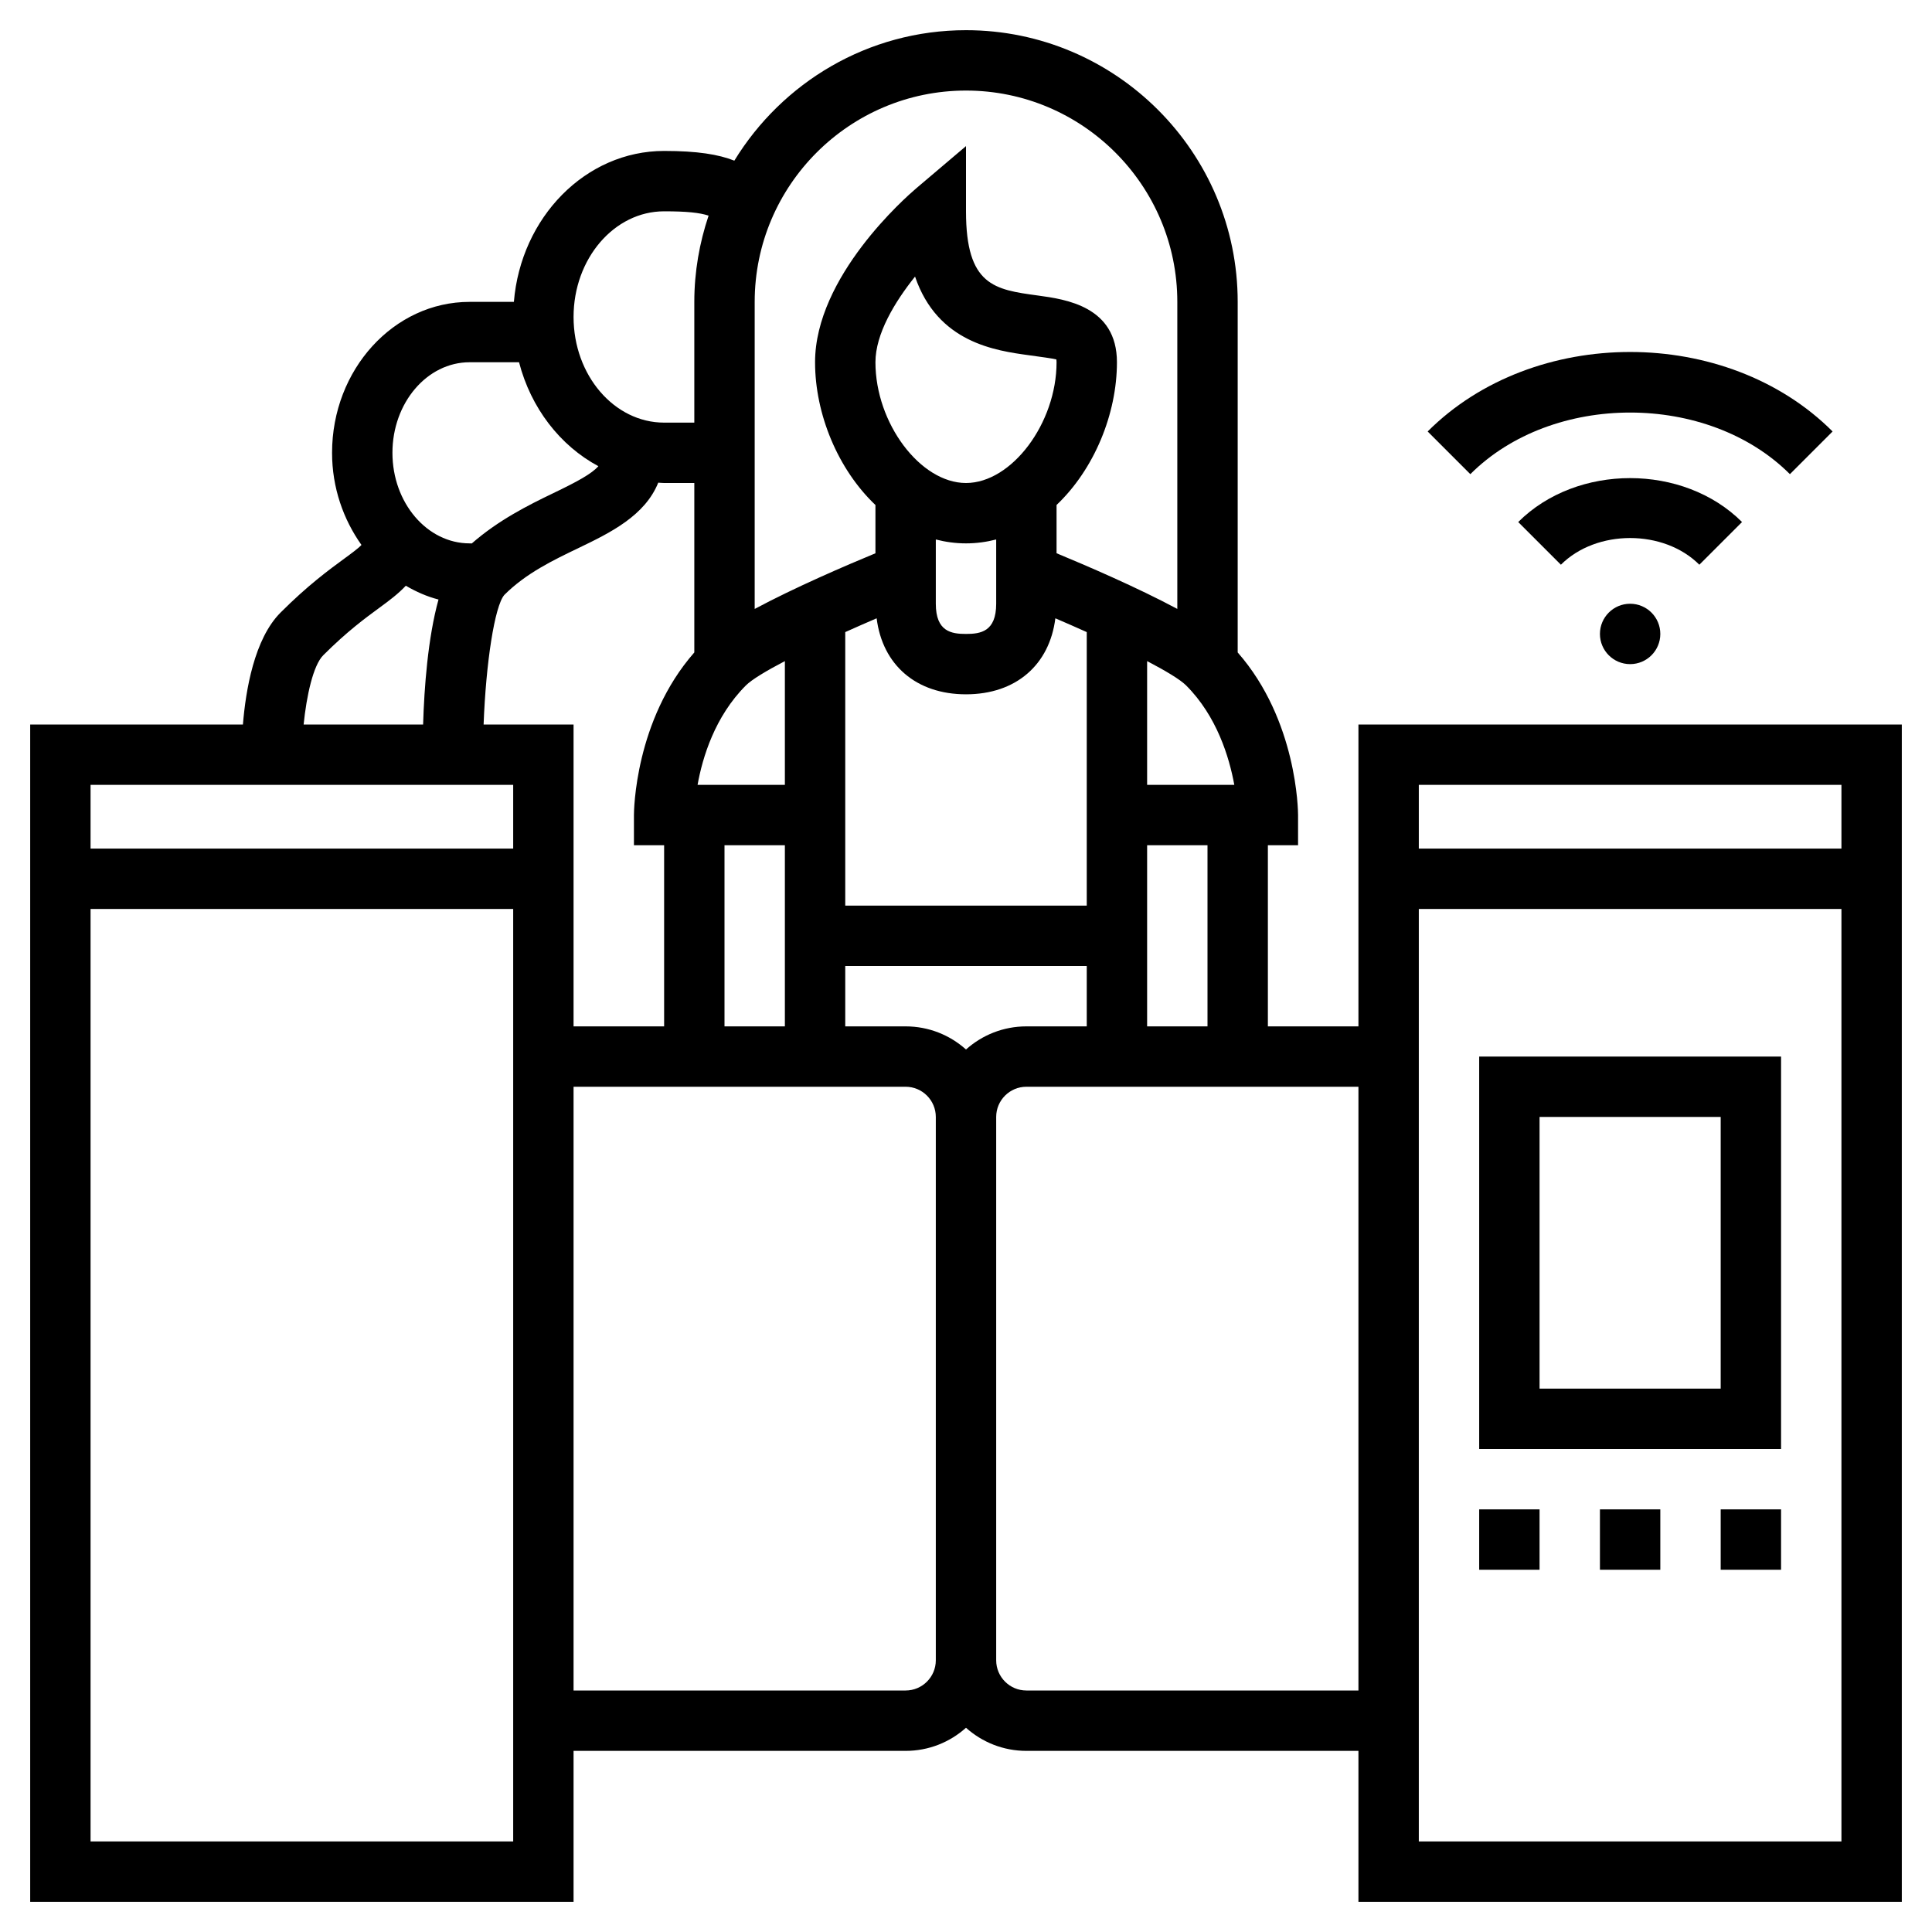 <svg id="_x33_0_A_seat" enable-background="new 0 0 64 64" height="512" viewBox="0 0 64 64" width="512" xmlns="http://www.w3.org/2000/svg"><path d="m45 24v10h-3v-6h1v-1c0-.133-.029-3.142-2-5.387v-11.613c0-4.962-4.038-9-9-9-3.248 0-6.091 1.735-7.674 4.322-.524-.207-1.223-.322-2.326-.322-2.603 0-4.746 2.201-4.977 5h-1.467c-2.513 0-4.556 2.243-4.556 5 0 1.154.373 2.205.974 3.052-.09.101-.346.29-.565.45-.513.376-1.217.891-2.116 1.791-.873.873-1.154 2.58-1.246 3.707h-7.047v39h18v-5h11c.768 0 1.469-.29 2-.766.531.476 1.232.766 2 .766h11v5h18v-39zm16 2v2.111h-14v-2.111zm-21 8h-2v-2-1-3h2zm-14-2v2h-2v-6h2v3zm-9.98-8c.076-2.038.365-3.923.687-4.293.717-.717 1.609-1.146 2.472-1.56 1.044-.502 2.186-1.065 2.626-2.158.065.003.129.011.195.011h1v5.613c-1.971 2.245-2 5.254-2 5.387v1h1v6h-3v-10zm9.98 2h-2.892c.163-.911.573-2.267 1.599-3.293.197-.197.674-.483 1.293-.807zm2-5.061c.347-.156.697-.31 1.04-.457.193 1.542 1.306 2.518 2.96 2.518s2.767-.976 2.96-2.518c.343.147.693.301 1.04.457v9.061h-8zm4-4.939c-1.514 0-3-1.981-3-4 0-.936.634-1.991 1.312-2.838.748 2.193 2.661 2.454 3.798 2.609.321.044.807.11.882.135 0 0 .008.027.008.094 0 2.019-1.486 4-3 4zm0 2c.347 0 .68-.047 1-.129v2.129c0 .923-.516 1-1 1s-1-.077-1-1v-2.129c.32.082.653.129 1 .129zm7.293 4.707c1.017 1.017 1.428 2.378 1.595 3.293h-2.888v-4.1c.619.324 1.096.61 1.293.807zm-7.293-19.707c3.86 0 7 3.14 7 7v10.171c-1.337-.716-3.03-1.442-4-1.844v-1.599c1.245-1.182 2-3.013 2-4.729 0-1.853-1.704-2.085-2.62-2.21-1.433-.195-2.38-.325-2.38-2.789v-2.16l-1.647 1.397c-.343.292-3.353 2.927-3.353 5.763 0 1.716.755 3.547 2 4.729v1.599c-.97.401-2.663 1.128-4 1.844v-10.172c0-3.86 3.14-7 7-7zm-10 4c.746 0 1.17.044 1.473.143-.302.899-.473 1.858-.473 2.857v4h-1c-1.654 0-3-1.57-3-3.5s1.346-3.5 3-3.5zm-6.444 5h1.638c.392 1.516 1.36 2.764 2.628 3.443-.224.252-.682.504-1.509.901-.815.392-1.801.886-2.684 1.658l-.073-.002c-1.41 0-2.556-1.346-2.556-3s1.146-3 2.556-3zm-4.849 9.707c.791-.791 1.397-1.234 1.884-1.591.309-.226.607-.45.852-.713.34.198.699.359 1.083.457-.351 1.267-.473 2.912-.51 4.14h-3.958c.096-.946.316-1.96.649-2.293zm6.293 4.293v2.111h-14v-2.111zm0 35h-14v-30.889h14v3.889 24zm14-6c0 .551-.449 1-1 1h-11v-20h11c.551 0 1 .449 1 1zm-1-21h-2v-2h8v2h-2c-.768 0-1.469.29-2 .766-.531-.476-1.232-.766-2-.766zm4 22c-.551 0-1-.449-1-1v-18c0-.551.449-1 1-1h11v20zm13 5v-3-24-3.889h14v30.889z"/><path d="m49 48h10v-13h-10zm2-11h6v9h-6z"/><path d="m49 50h2v2h-2z"/><path d="m57 50h2v2h-2z"/><path d="m53 50h2v2h-2z"/><circle cx="54" cy="21" r="1"/><path d="m57.707 17.293c-1.94-1.94-5.474-1.94-7.414 0l1.414 1.414c1.179-1.179 3.407-1.179 4.586 0z"/><path d="m59.293 15.707 1.414-1.414c-3.51-3.511-9.904-3.511-13.414 0l1.414 1.414c2.721-2.721 7.865-2.721 10.586 0z"/></svg>